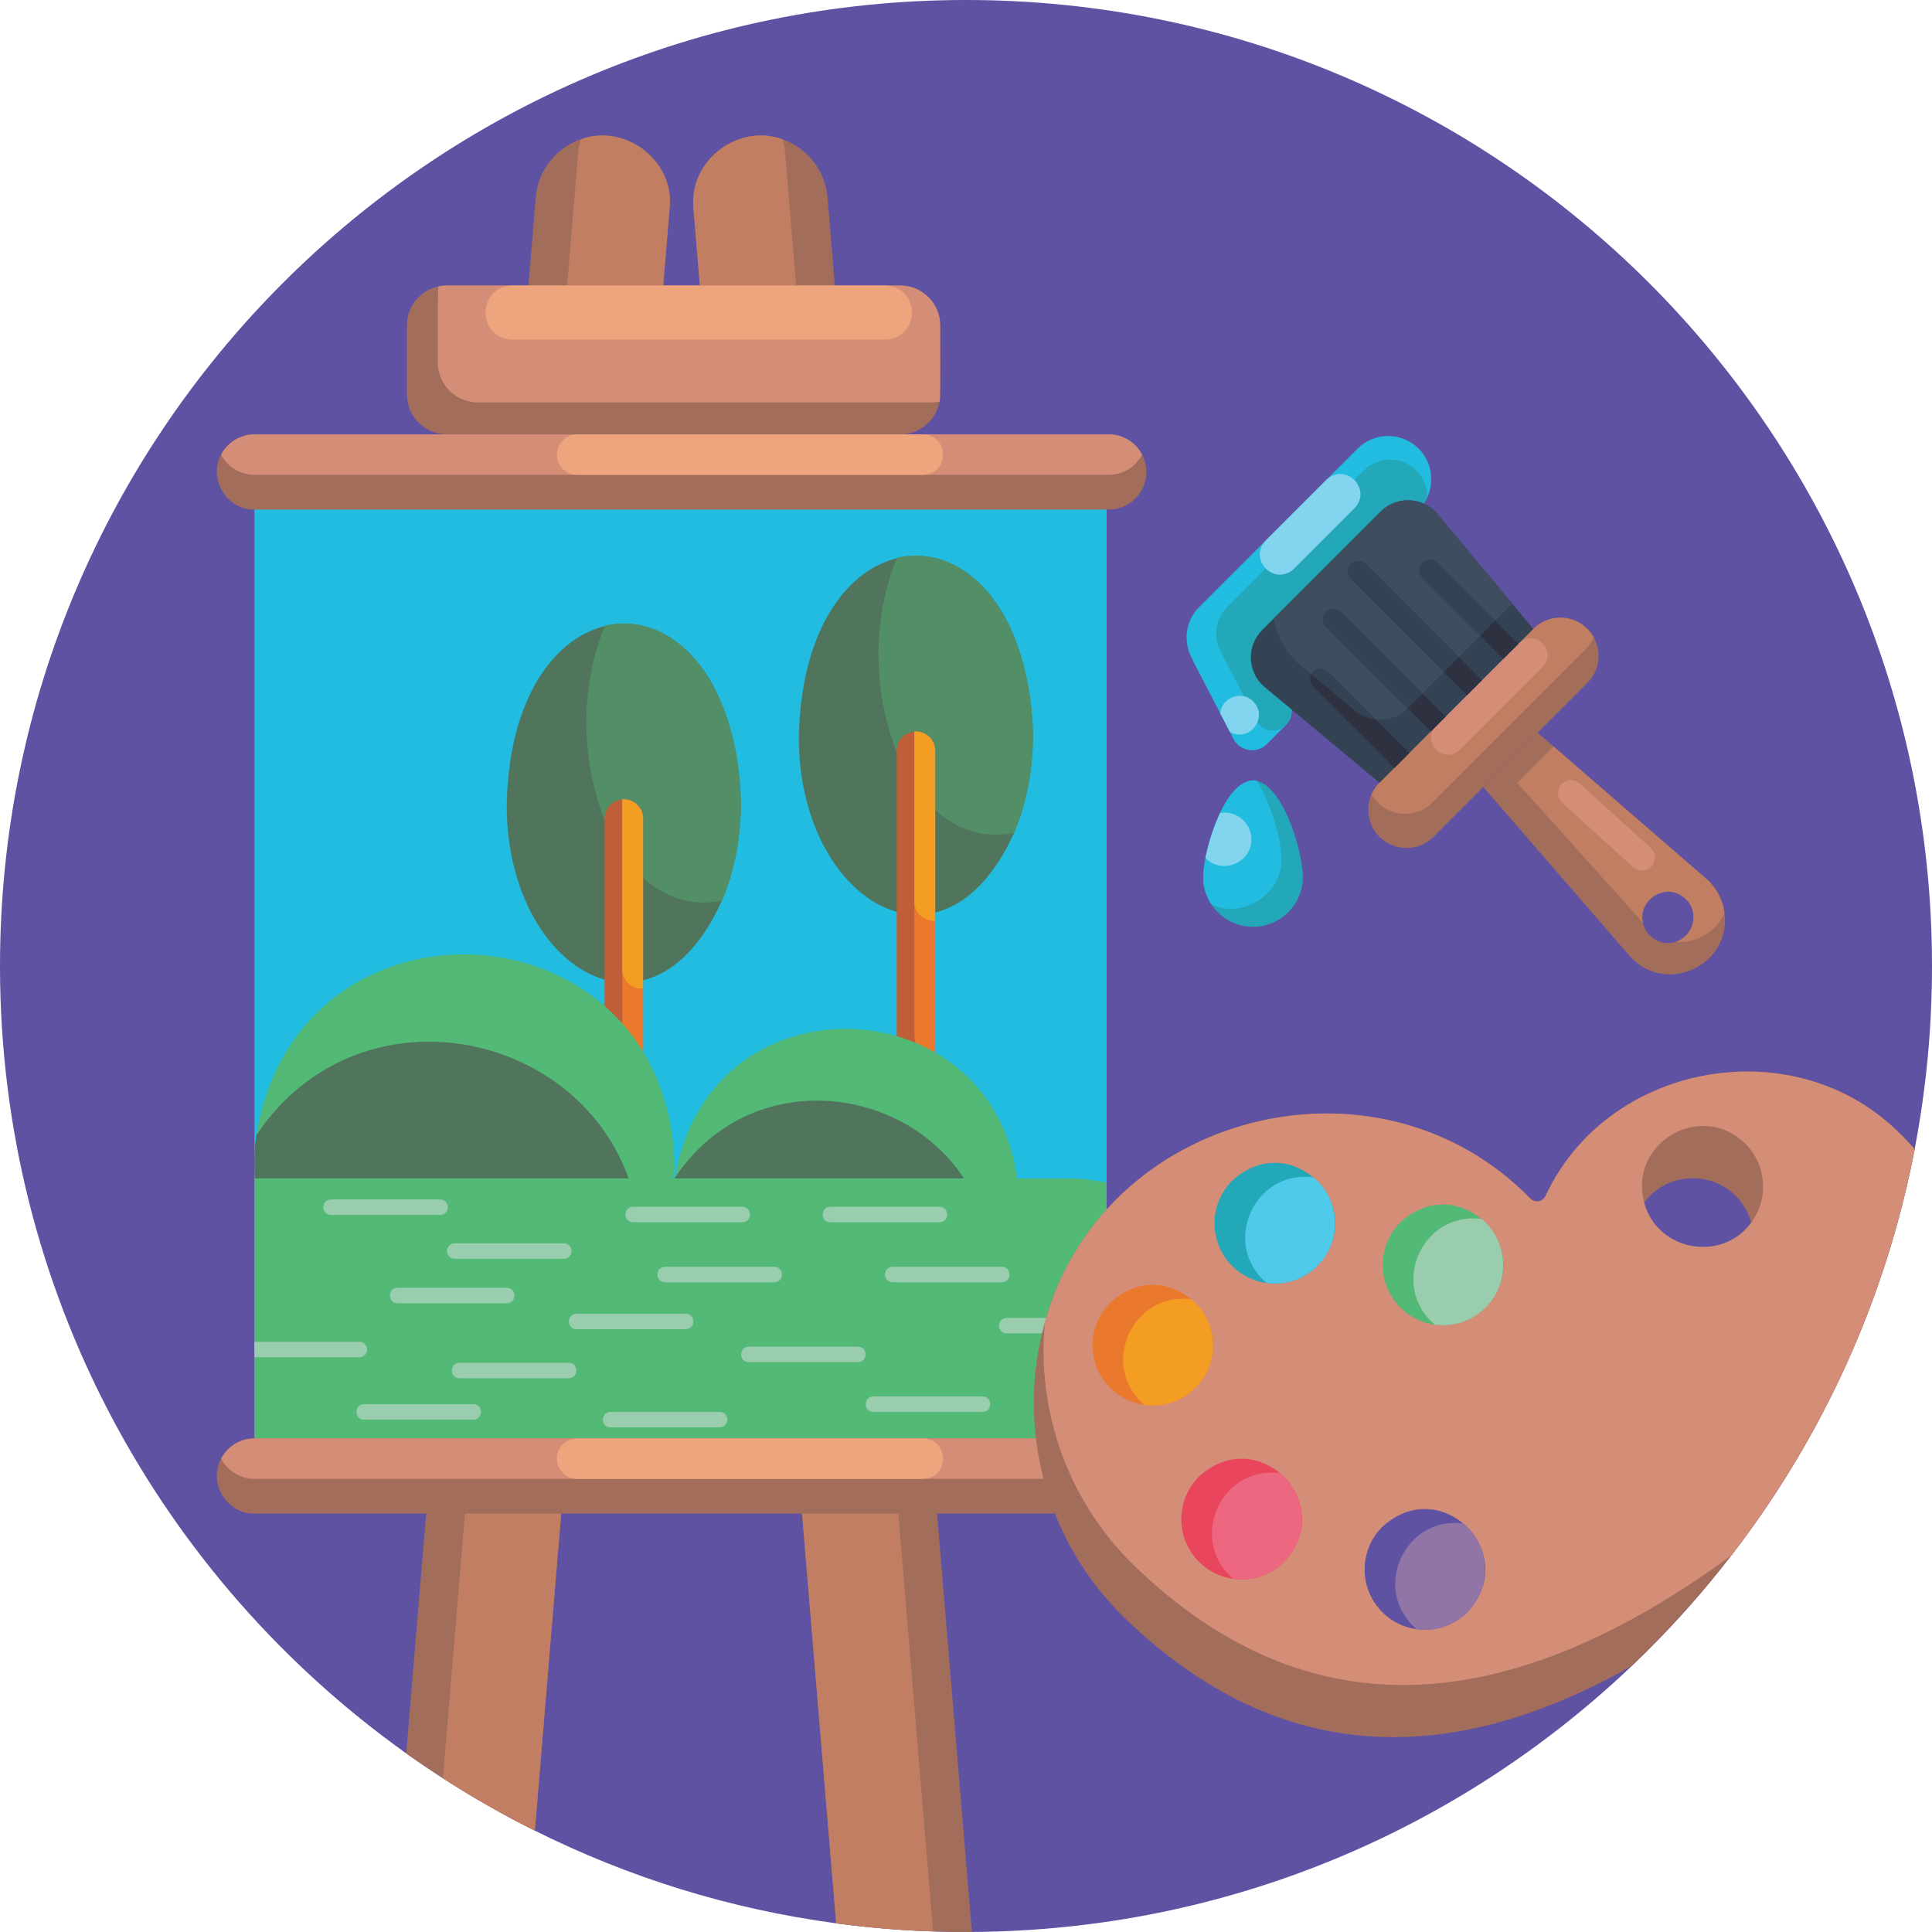 <svg id="Icons" enable-background="new 0 0 512 512" height="512" viewBox="0 0 512 512" width="512" xmlns="http://www.w3.org/2000/svg"><g><path d="m512 256c0 16.61-1.58 32.84-4.6 48.57-7.68 39.97-24.65 76.63-48.58 107.65-8.05 10.44-16.89 20.24-26.43 29.32-45.57 43.33-107.09 70.05-174.84 70.45-.52.01-1.03.01-1.55.01-2.91 0-5.82-.05-8.71-.15-8.68-.29-17.26-1.01-25.7-2.15-28.35-3.8-55.23-12.25-79.85-24.56-8.4-4.19-16.53-8.83-24.37-13.89-3.29-2.13-6.53-4.32-9.71-6.58-65.16-46.42-107.66-122.58-107.66-208.67 0-141.38 114.62-256 256-256s256 114.62 256 256z" fill="#6052a3"/><g><g><g><path d="m177.57 53.75c-11.655 142.321-24.041 288.899-35.83 431.39-11.912-5.939-23.267-12.788-34.08-20.47 5.722-68.67 11.942-143.575 17.65-211.99 3.427-41.217 11.39-137.053 14.73-177.02 0 0 1.94-23.37 1.94-23.37.6-7.25 5.47-13.13 11.93-15.37 11.281-4.108 23.891 4.859 23.66 16.83z" fill="#a26d5a"/><path d="m177.57 53.75c-11.655 142.321-24.041 288.899-35.83 431.39-8.4-4.19-16.53-8.83-24.37-13.89 6.454-77.486 13.414-161.177 19.84-238.37 3.09-37.179 7.433-89.249 10.5-126.23.627-7.478 1.961-23.498 2.58-30.99 0 0 2.92-35.07 2.92-35.07.11-1.27.34-2.5.7-3.67 11.286-4.142 23.89 4.892 23.66 16.83z" fill="#c17e62"/></g><g><path d="m257.55 511.99c-12.004.085-24.188-.702-35.96-2.29-12.046-144.693-25.777-309.756-37.82-454.45-1.303-12.465 11.727-22.721 23.6-18.33 6.46 2.24 11.33 8.12 11.93 15.37l1.94 23.37c1.297 15.59 2.894 34.654 4.18 50.19 10.348 124.331 21.768 261.547 32.13 386.14z" fill="#a26d5a"/><path d="m247.29 511.85c-8.68-.29-17.26-1.01-25.7-2.15-5.793-69.632-13.57-162.94-19.28-231.69-3.567-42.881-13.426-161.243-16.84-202.35 0 0-1.7-20.41-1.7-20.41-.04-.5-.06-1.01-.06-1.5-.233-11.916 12.376-20.987 23.66-16.83.36 1.17.59 2.4.7 3.67.878 10.547 3.29 39.497 4.11 49.42 1.915 22.944 4.329 52.033 6.26 75.15 9.211 110.811 19.593 235.492 28.85 346.69z" fill="#c17e62"/></g></g><g><g id="Landscape_3_"><g><path d="m67.438 125.843h225.822v266.078h-225.822z" fill="#22bce0"/></g><g><g><g><path d="m273.753 194.758c0 9.565-1.838 18.468-5.005 25.931-18.961 41.896-57.547 17.567-57.037-25.932 1.533-62.394 59.946-64.089 62.042.001z" fill="#50755c"/></g><g><path d="m273.753 194.758c0 9.565-1.838 18.468-5.005 25.931-20.698 4.239-35.607-18.801-35.959-47.01 0-9.559 1.838-18.463 4.999-25.92 20.704-4.257 35.613 18.786 35.965 46.999z" fill="#528f66"/></g></g><g><g><path d="m247.833 198.961v81.359c-.195 6.707-9.982 6.765-10.197 0v-81.359c.206-6.734 9.994-6.74 10.197 0z" fill="#bf5e39"/></g><g><path d="m247.833 198.961v80.586c-2.949.255-5.529-2.119-5.514-5.081v-80.587c2.946-.252 5.533 2.119 5.514 5.082z" fill="#ea792e"/></g><g><path d="m246.34 195.355c.925.925 1.493 2.195 1.493 3.606v45.032c-2.949.255-5.529-2.119-5.514-5.081v-45.032c1.514-.134 3.016.463 4.021 1.475z" fill="#f39e22"/></g></g></g><g><g><g><path d="m196.341 212.731c0 9.565-1.838 18.468-5.005 25.931-18.961 41.896-57.547 17.567-57.037-25.932 1.533-62.395 59.947-64.089 62.042.001z" fill="#50755c"/></g><g><path d="m196.341 212.731c0 9.565-1.838 18.468-5.005 25.931-20.698 4.239-35.607-18.801-35.959-47.01 0-9.559 1.838-18.463 4.999-25.92 20.705-4.257 35.614 18.786 35.965 46.999z" fill="#528f66"/></g></g><g><g><path d="m170.422 216.933v81.359c-.195 6.707-9.982 6.765-10.197 0v-81.359c.206-6.733 9.994-6.739 10.197 0z" fill="#bf5e39"/></g><g><path d="m170.422 216.933v80.587c-2.949.255-5.529-2.119-5.514-5.081v-80.587c2.946-.252 5.532 2.118 5.514 5.081z" fill="#ea792e"/></g><g><path d="m168.929 213.328c.925.925 1.493 2.195 1.493 3.606v45.032c-2.949.255-5.529-2.119-5.514-5.081v-45.032c1.514-.135 3.016.462 4.021 1.475z" fill="#f39e22"/></g></g></g><g><g><path d="m178.725 308.271c.077 30.373-24.685 55.664-55.638 55.644-33.392.267-59.828-30.08-55.146-63.096 11.098-67.976 108.688-61.898 110.784 7.452z" fill="#53b976"/></g><g><path d="m169.957 331.569c0 2.529-.17 5.022-.498 7.463-9.969 14.997-27.014 24.884-46.372 24.884-33.392.267-59.828-30.08-55.146-63.096 30.255-45.309 101.612-24.562 102.016 30.749z" fill="#50755c"/></g></g><g><g><path d="m270.001 318.164c0 9.348-2.804 18.047-7.621 25.293-26.941 39.841-89.37 16.967-83.472-31.423 9.121-55.891 89.372-50.887 91.093 6.13z" fill="#53b976"/></g><g><path d="m262.789 337.317c0 2.084-.141 4.133-.41 6.14-8.195 12.328-22.214 20.458-38.13 20.458-27.452.219-49.193-24.737-45.342-51.881 24.88-37.254 83.551-20.188 83.882 25.283z" fill="#50755c"/></g></g><g><g><path d="m293.255 313.48v78.44h-225.82v-79.63h215.53c3.55.001 6.99.41 10.29 1.19z" fill="#53b976"/></g><g><g><path d="m205.195 339.811h-28.943c-2.684-.043-2.7-4.051 0-4.098h28.943c2.684.043 2.7 4.051 0 4.098z" fill="#9acdae"/></g><g><path d="m196.722 323.906h-28.942c-2.684-.043-2.7-4.051 0-4.098h28.943c2.683.044 2.7 4.052-.001 4.098z" fill="#9acdae"/></g><g><path d="m149.44 333.597h-28.943c-2.684-.043-2.7-4.051 0-4.098h28.943c2.684.044 2.7 4.052 0 4.098z" fill="#9acdae"/></g><g><path d="m181.725 352.254h-28.942c-2.684-.043-2.7-4.051 0-4.098h28.942c2.684.043 2.7 4.052 0 4.098z" fill="#9acdae"/></g><g><path d="m97.285 357.641c0 1.13-.92 2.04-2.05 2.04h-27.8v-4.09h27.8c1.13 0 2.05.909 2.05 2.05z" fill="#9acdae"/></g><g><path d="m156.485 396.025h-28.943c-2.684-.043-2.7-4.051 0-4.098h28.943c2.684.044 2.7 4.052 0 4.098z" fill="#9acdae"/></g><g><path d="m134.299 345.382h-28.942c-2.684-.043-2.7-4.051 0-4.098h28.942c2.684.043 2.7 4.052 0 4.098z" fill="#9acdae"/></g><g><path d="m116.651 321.971h-28.943c-2.684-.043-2.7-4.051 0-4.098h28.943c2.684.044 2.7 4.052 0 4.098z" fill="#9acdae"/></g><g><path d="m125.422 376.216h-28.942c-2.684-.043-2.7-4.051 0-4.098h28.943c2.684.043 2.7 4.051-.001 4.098z" fill="#9acdae"/></g><g><path d="m190.723 378.264h-28.943c-2.684-.043-2.7-4.051 0-4.098h28.943c2.684.044 2.7 4.052 0 4.098z" fill="#9acdae"/></g><g><path d="m227.363 360.987h-28.943c-2.684-.043-2.7-4.051 0-4.098h28.943c2.684.043 2.7 4.052 0 4.098z" fill="#9acdae"/></g><g><path d="m293.255 349.26v4.09h-26.47c-1.13 0-2.05-.91-2.05-2.05 0-1.13.92-2.04 2.05-2.04z" fill="#9acdae"/></g><g><path d="m260.403 374.167h-28.943c-2.684-.043-2.7-4.051 0-4.098h28.942c2.685.043 2.701 4.051.001 4.098z" fill="#9acdae"/></g><g><path d="m265.5 339.811h-28.942c-2.684-.043-2.7-4.051 0-4.098h28.942c2.684.043 2.7 4.051 0 4.098z" fill="#9acdae"/></g><g><path d="m150.711 365.252h-28.943c-2.684-.043-2.7-4.051 0-4.098h28.943c2.684.043 2.7 4.051 0 4.098z" fill="#9acdae"/></g><g><path d="m248.98 323.906h-28.942c-2.684-.043-2.7-4.051 0-4.098h28.942c2.684.044 2.7 4.052 0 4.098z" fill="#9acdae"/></g></g></g></g></g><g><path d="m303.805 391.151c-.004 5.495-4.456 9.969-9.96 9.97h-226.41c-7.319.142-12.342-8.156-8.84-14.56 1.704-3.244 5.02-5.358 8.84-5.37h226.41c5.557-.014 9.97 4.568 9.96 9.96z" fill="#a26d5a"/><path d="m302.675 386.561c-1.708 3.245-5.012 5.353-8.83 5.36h-226.41c-3.84 0-7.18-2.18-8.84-5.36 1.704-3.244 5.02-5.358 8.84-5.37h226.41c3.85 0 7.18 2.18 8.83 5.37z" fill="#d48d77"/><path d="m244.59 391.922h-91.637c-2.964 0-5.368-2.403-5.368-5.368 0-2.964 2.403-5.367 5.368-5.367h91.637c7.067.208 7.117 10.511 0 10.735z" fill="#eea47d"/></g><g><path d="m303.805 125.073c-.004 5.495-4.456 9.969-9.96 9.97h-226.41c-7.319.142-12.342-8.156-8.84-14.56 1.704-3.244 5.02-5.358 8.84-5.37h226.41c5.557-.013 9.97 4.569 9.96 9.96z" fill="#a26d5a"/><path d="m302.675 120.483c-1.708 3.245-5.012 5.353-8.83 5.36h-226.41c-3.84 0-7.18-2.18-8.84-5.36 1.704-3.244 5.02-5.358 8.84-5.37h226.41c3.85 0 7.18 2.18 8.83 5.37z" fill="#d48d77"/><path d="m244.59 125.845h-91.637c-2.964 0-5.368-2.403-5.368-5.368s2.403-5.368 5.368-5.368h91.637c7.067.208 7.117 10.512 0 10.736z" fill="#eea47d"/></g><g><path d="m249.155 86.24v18.29c.037 5.711-4.712 10.612-10.58 10.58h-120.16c-5.84 0-10.58-4.74-10.58-10.58v-18.29c0-5.09 3.59-9.33 8.37-10.35.71-.15 1.45-.23 2.21-.23h120.16c5.84 0 10.58 4.731 10.58 10.58z" fill="#a26d5a"/><path d="m249.155 86.24c-.052.639.149 20.441-.17 20.18-.71.15-1.45.23-2.21.23h-120.16c-5.84 0-10.58-4.73-10.58-10.58-.061-.632-.068-20.445.17-20.18.71-.15 1.45-.23 2.21-.23h120.16c5.84 0 10.58 4.731 10.58 10.58z" fill="#d48d77"/><path d="m234.537 90.008h-98.74c-9.468-.315-9.52-14.012 0-14.348h98.74c9.468.315 9.519 14.013 0 14.348z" fill="#eea47d"/></g></g><g><g><path d="m420.677 166.66c3.908 3.847 3.976 10.416-.003 14.33 0 0-40.771 40.771-40.771 40.771-3.957 3.957-10.371 3.957-14.327 0-3.976-3.917-3.916-10.481-.003-14.33 0 0 40.771-40.771 40.771-40.771 3.956-3.957 10.376-3.957 14.333 0z" fill="#a26d5a"/><path d="m420.677 166.66c.688.688 1.255 1.45 1.701 2.262-.489 1.102-1.183 2.128-2.086 3.031l-40.775 40.775c-4.613 4.767-12.921 3.564-16.032-2.265.489-1.102 1.183-2.128 2.086-3.031l40.771-40.771c3.958-3.958 10.378-3.958 14.335-.001z" fill="#c17e62"/><path d="m408.816 176.738-21.983 21.984c-4.235 4.03-10.314-2.027-6.276-6.276 0 0 21.983-21.983 21.983-21.983 4.235-4.03 10.314 2.027 6.276 6.275z" fill="#d48d77"/><path d="m452.15 232.868c-1.566-1.356-44.82-38.833-44.663-38.692l-14.395 14.395 38.692 44.663c9.444 10.826 27.131 2.631 25.219-11.381-.447-3.359-2.073-6.576-4.853-8.985zm-14.927 15.044c-6.143-6.518 3.036-15.767 9.605-9.604 6.138 6.516-3.023 15.77-9.605 9.604z" fill="#a26d5a"/><path d="m457.002 241.854c-1.893 5.012-7.645 8.352-12.769 7.685 4.644-1.485 6.16-7.839 2.594-11.231-4.765-4.785-12.891-.261-11.439 6.231l-33.308-37.076 9.631-9.631 40.439 35.035c2.78 2.41 4.406 5.627 4.852 8.987z" fill="#c17e62"/><g><path d="m437.559 229.701c-1.296 1.296-3.396 1.358-4.767.112l-18.761-17.047c-1.413-1.284-1.518-3.47-.234-4.883 1.285-1.417 3.47-1.518 4.883-.234l18.761 17.047c1.461 1.32 1.514 3.618.118 5.005z" fill="#d48d77"/></g></g><g><path d="m375.949 118.901c4.524 4.487 4.391 11.842.003 16.175-.329.31-41.971 42.009-42.293 42.274l7.036 7.036c2.164 2.164 2.164 5.671 0 7.835l-4.967 4.967c-2.65 2.65-7.108 1.959-8.835-1.366-.608-1.193-2.859-5.499-3.513-6.772 0 0-7.19-13.864-7.19-13.864-.114-.225-.209-.456-.293-.691-2.415-4.351-1.779-9.94 1.913-13.633l41.964-41.964c4.466-4.466 11.709-4.462 16.175.003z" fill="#22bce0"/><path d="m375.368 124.695c1.946 1.946 2.91 4.507 2.894 7.059-.551 1.203-1.32 2.33-2.311 3.321-.329.31-41.971 42.009-42.293 42.274l7.036 7.036c2.179 2.177 2.161 5.719-.039 7.874-2.285 2.285-6.134 1.688-7.62-1.18l-9.24-17.811c-.098-.196-.183-.391-.254-.593-2.083-3.758-1.535-8.581 1.652-11.769l36.212-36.212c3.859-3.857 10.107-3.853 13.963.001z" fill="#22a8b9"/><g fill="#83d5ef"><path d="m358.967 134.678-16.042 16.042c-5.094 4.793-12.285-2.383-7.487-7.487 0 0 16.042-16.042 16.042-16.042 5.095-4.793 12.285 2.383 7.487 7.487z"/><path d="m332.114 185.888c4.179 4.28-1.058 10.975-6.189 8.066l-2.545-4.905c.278-4.214 5.776-6.256 8.734-3.161z"/></g></g><g><path d="m381.029 136.275c4.119 4.944 21.564 25.883 25.314 30.385l-40.771 40.771-30.385-25.314c-4.644-3.869-4.964-10.889-.691-15.161l31.372-31.372c4.273-4.273 11.293-3.953 15.161.691z" fill="#334353"/><path d="m381.029 136.275 19.753 23.71c.17-.13-4.467 4.478-4.501 4.52l-15.412-15.412c-1.088-1.087-2.859-1.091-3.947-.003-1.092 1.092-1.089 2.861 0 3.95l15.412 15.412-5.69 5.69-24.691-24.691c-1.089-1.089-2.862-1.086-3.95 0-1.092 1.092-1.089 2.861 0 3.95l24.691 24.691-5.69 5.69-21.686-21.686c-1.092-1.091-2.856-1.095-3.95 0-1.089 1.089-1.092 2.858 0 3.95l21.686 21.686c-2.294 2.288-5.407 3.288-8.422 2.959l-12.681-12.681c-1.282-1.326-3.61-.974-4.442.668l-2.809-2.34c-3.97-3.305-6.365-7.76-7.141-12.447l28.309-28.309c4.273-4.271 11.293-3.951 15.161.693z" fill="#3e4e60"/><g fill="#334353"><path d="m383.112 189.891-3.949 3.949-27.795-27.795c-1.09-1.09-1.09-2.858 0-3.949 1.09-1.09 2.858-1.09 3.949 0z"/><path d="m392.751 180.251-3.949 3.949-30.798-30.798c-1.09-1.09-1.09-2.858 0-3.949 1.09-1.09 2.858-1.09 3.949 0z"/><path d="m402.391 170.612-3.949 3.949-21.519-21.519c-1.09-1.09-1.09-2.858 0-3.949 1.09-1.09 2.858-1.09 3.949 0z"/><path d="m373.472 199.53-3.949 3.949-21.519-21.519c-1.09-1.09-1.09-2.858 0-3.949 1.09-1.09 2.858-1.09 3.949 0z"/></g><g fill="#2e3140"><path d="m377.004 183.783 6.108 6.108-3.95 3.95-6.108-6.108c.007-.007 3.943-3.943 3.95-3.95z"/><path d="m384.931 174.853h5.586v8.637h-5.586z" transform="matrix(.707 -.707 .707 .707 -13.132 326.64)"/><path d="m394.572 165.214h5.582v8.637h-5.582z" transform="matrix(.707 -.707 .707 .707 -3.493 330.633)"/><path d="m364.633 190.692 8.839 8.839-3.947 3.947-21.52-21.52c-.886-.886-1.053-2.226-.495-3.279l11.615 9.68c1.623 1.349 3.539 2.125 5.508 2.333z"/></g></g><g><path d="m318.86 232.407c-.02 7.208 5.865 13.216 13.21 13.21 7.293 0 13.21-5.917 13.21-13.21-.154-7.211-5.404-25.141-13.21-25.627-7.883.534-13.063 18.537-13.21 25.627z" fill="#22a8b9"/><path d="m318.86 232.407c0 2.679.799 5.172 2.169 7.257 8.414 3.953 18.79-2.715 18.568-12.075 0-4.89-2.655-14.742-6.608-20.707-8.365-1.284-14.082 18.68-14.129 25.525z" fill="#22bce0"/><path d="m323.371 215.455c4.257-.763 8.291 2.647 8.248 6.975.09 6.301-7.927 9.464-12.165 4.914.732-3.702 2.097-8.113 3.917-11.889z" fill="#83d5ef"/></g></g><g><g><path d="m502.52 299.46c-27.982-26.727-76.723-17.574-92.94 17.501-.76 1.559-2.8 1.889-4.02.669-40.498-41.47-113.424-22.936-128.67 32.891-7.63 27.029-.25 57.599 21.29 78.389 44.39 42.83 91.57 36.68 134.21 12.63 38.404-36.668 64.685-83.677 75.01-136.97-1.5-1.78-3.13-3.48-4.88-5.11zm-42.56 40.15c-14.468 13.649-35.553-4.764-24.23-20.91 5.725-7.808 17.418-8.698 24.23-1.77 6.176 6.149 6.333 16.369 0 22.68z" fill="#a26d5a"/><path d="m502.52 299.46c-27.983-26.728-76.722-17.573-92.94 17.501-.76 1.559-2.8 1.889-4.02.669-40.5-41.471-113.424-22.935-128.67 32.891-2.19 23.179 5.93 47.259 23.86 64.559 52.86 51 109.67 32.57 158.07-2.86 23.93-31.02 40.9-67.68 48.58-107.65-1.5-1.78-3.13-3.48-4.88-5.11zm-38.44 24.55c-7.831 10.704-24.984 7.448-28.35-5.31-4.237-15.723 15.021-27.167 26.81-15.59 5.7 5.69 6.21 14.61 1.54 20.9z" fill="#d48d77"/></g><g><path d="m349.109 335.479c-6.265 6.27-16.39 6.207-22.57 0-6.235-6.235-6.235-16.335 0-22.57 15.61-14.364 36.911 7.041 22.57 22.57z" fill="#22a8b9"/><path d="m349.109 335.479c-3.665 3.665-8.66 5.177-13.436 4.54-12.204-10.395-3.261-30.131 12.425-28.012 7.141 5.937 7.603 16.949 1.011 23.472z" fill="#4fcae8"/></g><g><path d="m316.785 367.803c-6.265 6.27-16.39 6.207-22.57 0-6.235-6.235-6.235-16.335 0-22.57 15.609-14.363 36.91 7.041 22.57 22.57z" fill="#ea792e"/><path d="m316.785 367.803c-3.665 3.665-8.66 5.177-13.436 4.54-12.204-10.395-3.261-30.131 12.425-28.012 7.14 5.938 7.603 16.949 1.011 23.472z" fill="#f39e22"/></g><g><path d="m340.308 413.888c-6.265 6.27-16.39 6.207-22.57 0-6.235-6.235-6.235-16.335 0-22.57 15.609-14.364 36.91 7.041 22.57 22.57z" fill="#e9465e"/><path d="m340.308 413.888c-3.665 3.665-8.66 5.177-13.436 4.54-12.204-10.395-3.261-30.131 12.425-28.012 7.14 5.937 7.603 16.949 1.011 23.472z" fill="#ee6781"/></g><g><path d="m388.881 427.22c-6.265 6.27-16.39 6.207-22.57 0-6.235-6.235-6.235-16.335 0-22.57 15.609-14.364 36.91 7.04 22.57 22.57z" fill="#6052a3"/><path d="m388.881 427.22c-3.665 3.665-8.66 5.177-13.436 4.54-12.204-10.395-3.261-30.131 12.425-28.012 7.14 5.937 7.602 16.949 1.011 23.472z" fill="#9175a7"/></g><g><path d="m393.681 346.516c-6.265 6.27-16.39 6.207-22.57 0-6.235-6.235-6.235-16.335 0-22.57 15.609-14.364 36.91 7.041 22.57 22.57z" fill="#53b976"/><path d="m393.681 346.516c-3.665 3.665-8.66 5.177-13.436 4.54-12.204-10.395-3.261-30.131 12.425-28.012 7.14 5.937 7.602 16.949 1.011 23.472z" fill="#9acdae"/></g></g></g></svg>